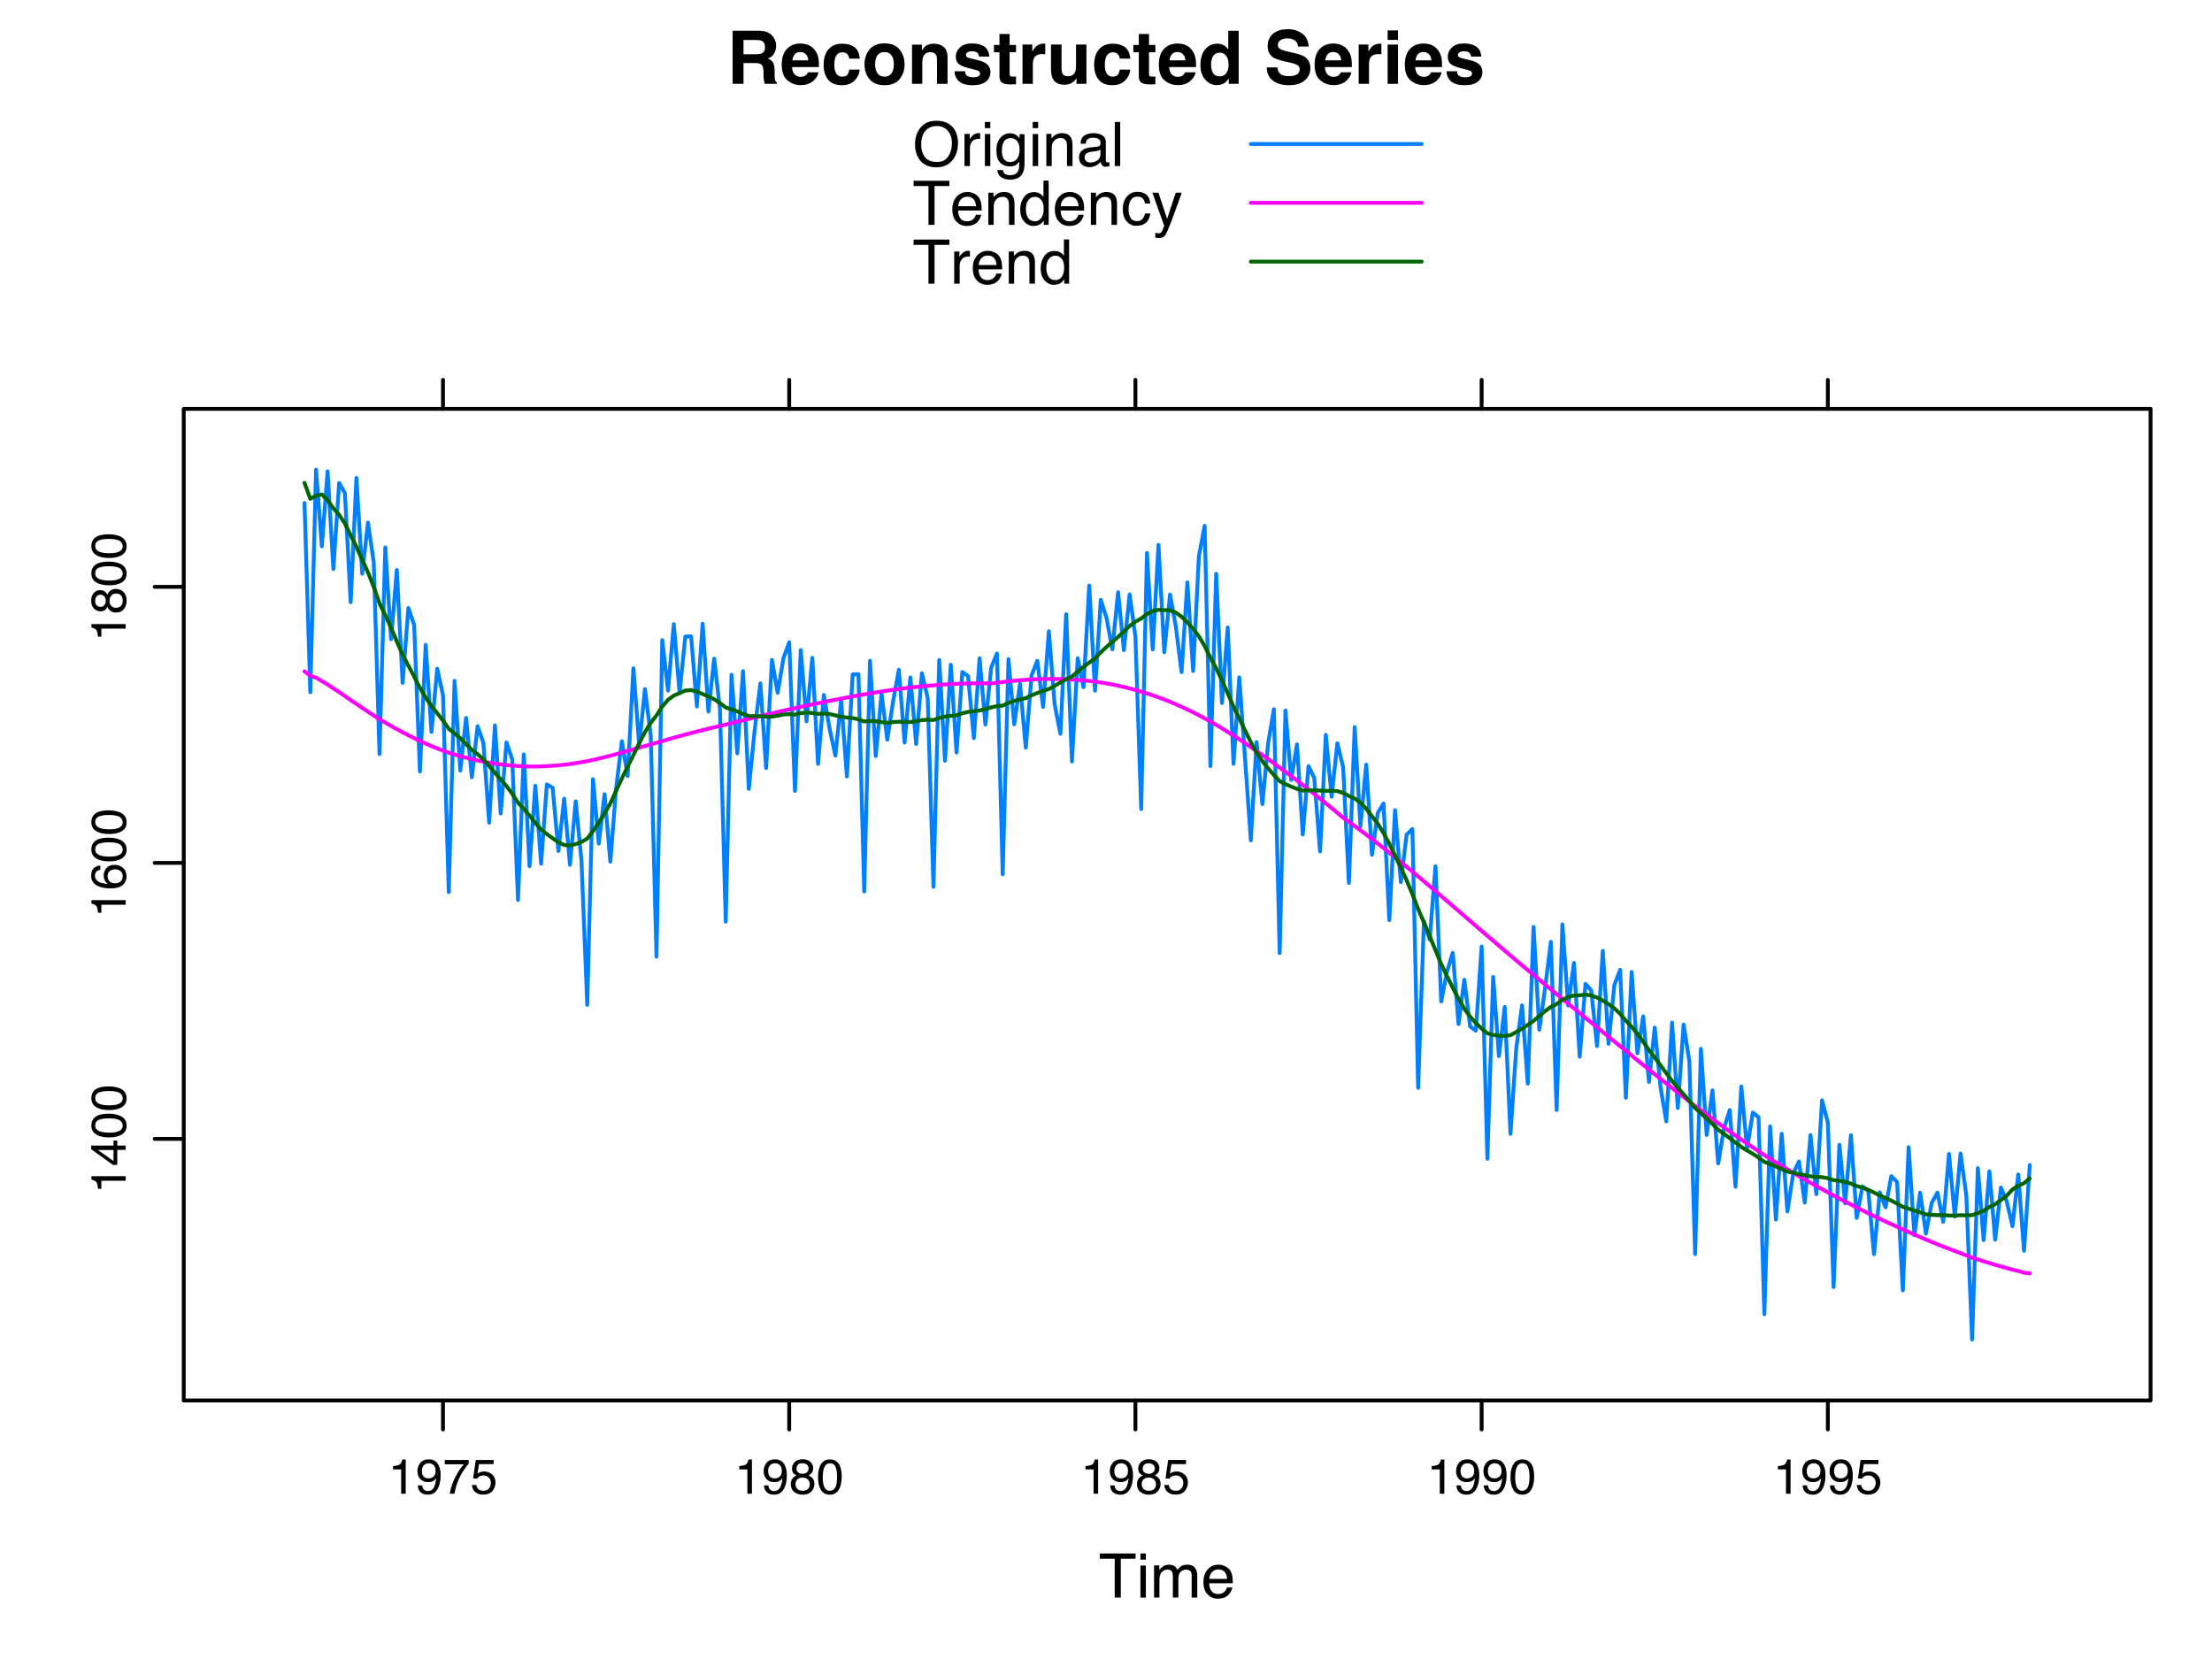 <?xml version="1.0" encoding="UTF-8"?>
<svg xmlns="http://www.w3.org/2000/svg" xmlns:xlink="http://www.w3.org/1999/xlink" width="432pt" height="324pt" viewBox="0 0 432 324" version="1.1">
<defs>
<g>
<symbol overflow="visible" id="glyph0-0">
<path style="stroke:none;" d="M 1.078 0 L 1.078 -10.375 L 9.438 -10.375 L 9.438 0 Z M 8.141 -1.297 L 8.141 -9.078 L 2.375 -9.078 L 2.375 -1.297 Z M 8.141 -1.297 "/>
</symbol>
<symbol overflow="visible" id="glyph0-1">
<path style="stroke:none;" d="M 3.266 -8.562 L 3.266 -5.781 L 5.719 -5.781 C 6.207 -5.781 6.57 -5.836 6.812 -5.953 C 7.25 -6.148 7.469 -6.539 7.469 -7.125 C 7.469 -7.75 7.258 -8.172 6.844 -8.391 C 6.602 -8.504 6.25 -8.562 5.781 -8.562 Z M 6.234 -10.375 C 6.961 -10.352 7.52 -10.258 7.906 -10.094 C 8.301 -9.938 8.633 -9.695 8.906 -9.375 C 9.133 -9.113 9.312 -8.82 9.438 -8.5 C 9.57 -8.188 9.641 -7.828 9.641 -7.422 C 9.641 -6.922 9.516 -6.43 9.266 -5.953 C 9.016 -5.484 8.602 -5.148 8.031 -4.953 C 8.508 -4.754 8.848 -4.477 9.047 -4.125 C 9.242 -3.781 9.344 -3.242 9.344 -2.516 L 9.344 -1.812 C 9.344 -1.344 9.363 -1.02 9.406 -0.844 C 9.457 -0.582 9.586 -0.391 9.797 -0.266 L 9.797 0 L 7.422 0 C 7.348 -0.227 7.301 -0.414 7.281 -0.562 C 7.219 -0.844 7.188 -1.141 7.188 -1.453 L 7.172 -2.406 C 7.16 -3.07 7.035 -3.516 6.797 -3.734 C 6.566 -3.953 6.133 -4.062 5.5 -4.062 L 3.266 -4.062 L 3.266 0 L 1.141 0 L 1.141 -10.375 Z M 6.234 -10.375 "/>
</symbol>
<symbol overflow="visible" id="glyph0-2">
<path style="stroke:none;" d="M 3.953 -6.219 C 3.492 -6.219 3.133 -6.07 2.875 -5.781 C 2.625 -5.488 2.469 -5.094 2.406 -4.594 L 5.516 -4.594 C 5.484 -5.125 5.32 -5.523 5.031 -5.797 C 4.738 -6.078 4.379 -6.219 3.953 -6.219 Z M 3.953 -7.875 C 4.598 -7.875 5.176 -7.754 5.688 -7.516 C 6.195 -7.273 6.617 -6.895 6.953 -6.375 C 7.254 -5.926 7.445 -5.398 7.531 -4.797 C 7.582 -4.441 7.602 -3.938 7.594 -3.281 L 2.344 -3.281 C 2.375 -2.508 2.617 -1.969 3.078 -1.656 C 3.348 -1.469 3.68 -1.375 4.078 -1.375 C 4.484 -1.375 4.816 -1.488 5.078 -1.719 C 5.223 -1.844 5.348 -2.02 5.453 -2.25 L 7.5 -2.25 C 7.445 -1.789 7.207 -1.328 6.781 -0.859 C 6.125 -0.117 5.207 0.25 4.031 0.25 C 3.051 0.25 2.188 -0.062 1.438 -0.688 C 0.695 -1.312 0.328 -2.332 0.328 -3.75 C 0.328 -5.082 0.66 -6.102 1.328 -6.812 C 2.004 -7.52 2.879 -7.875 3.953 -7.875 Z M 4.094 -7.875 Z M 4.094 -7.875 "/>
</symbol>
<symbol overflow="visible" id="glyph0-3">
<path style="stroke:none;" d="M 5.516 -4.922 C 5.473 -5.203 5.375 -5.457 5.219 -5.688 C 5 -6 4.648 -6.156 4.172 -6.156 C 3.504 -6.156 3.047 -5.82 2.797 -5.156 C 2.66 -4.789 2.594 -4.316 2.594 -3.734 C 2.594 -3.172 2.66 -2.719 2.797 -2.375 C 3.035 -1.727 3.484 -1.406 4.141 -1.406 C 4.609 -1.406 4.941 -1.531 5.141 -1.781 C 5.336 -2.039 5.457 -2.375 5.5 -2.781 L 7.547 -2.781 C 7.504 -2.164 7.285 -1.586 6.891 -1.047 C 6.254 -0.172 5.32 0.266 4.094 0.266 C 2.863 0.266 1.957 -0.098 1.375 -0.828 C 0.789 -1.555 0.5 -2.504 0.5 -3.672 C 0.5 -4.992 0.816 -6.02 1.453 -6.75 C 2.098 -7.477 2.988 -7.844 4.125 -7.844 C 5.082 -7.844 5.867 -7.629 6.484 -7.203 C 7.098 -6.773 7.457 -6.016 7.562 -4.922 Z M 4.156 -7.875 Z M 4.156 -7.875 "/>
</symbol>
<symbol overflow="visible" id="glyph0-4">
<path style="stroke:none;" d="M 4.375 -1.406 C 4.957 -1.406 5.406 -1.613 5.719 -2.031 C 6.039 -2.457 6.203 -3.051 6.203 -3.812 C 6.203 -4.582 6.039 -5.176 5.719 -5.594 C 5.406 -6.008 4.957 -6.219 4.375 -6.219 C 3.789 -6.219 3.336 -6.008 3.016 -5.594 C 2.703 -5.176 2.547 -4.582 2.547 -3.812 C 2.547 -3.051 2.703 -2.457 3.016 -2.031 C 3.336 -1.613 3.789 -1.406 4.375 -1.406 Z M 8.297 -3.812 C 8.297 -2.688 7.973 -1.723 7.328 -0.922 C 6.68 -0.129 5.695 0.266 4.375 0.266 C 3.062 0.266 2.082 -0.129 1.438 -0.922 C 0.789 -1.723 0.469 -2.688 0.469 -3.812 C 0.469 -4.926 0.789 -5.883 1.438 -6.688 C 2.082 -7.5 3.062 -7.906 4.375 -7.906 C 5.695 -7.906 6.68 -7.5 7.328 -6.688 C 7.973 -5.883 8.297 -4.926 8.297 -3.812 Z M 4.375 -7.875 Z M 4.375 -7.875 "/>
</symbol>
<symbol overflow="visible" id="glyph0-5">
<path style="stroke:none;" d="M 5.188 -7.844 C 5.977 -7.844 6.625 -7.633 7.125 -7.219 C 7.633 -6.812 7.891 -6.125 7.891 -5.156 L 7.891 0 L 5.828 0 L 5.828 -4.656 C 5.828 -5.062 5.773 -5.375 5.672 -5.594 C 5.473 -5.988 5.098 -6.188 4.547 -6.188 C 3.867 -6.188 3.398 -5.895 3.141 -5.312 C 3.016 -5.008 2.953 -4.625 2.953 -4.156 L 2.953 0 L 0.953 0 L 0.953 -7.656 L 2.891 -7.656 L 2.891 -6.531 C 3.141 -6.926 3.379 -7.211 3.609 -7.391 C 4.023 -7.691 4.551 -7.844 5.188 -7.844 Z M 4.453 -7.875 Z M 4.453 -7.875 "/>
</symbol>
<symbol overflow="visible" id="glyph0-6">
<path style="stroke:none;" d="M 2.5 -2.453 C 2.539 -2.086 2.629 -1.832 2.766 -1.688 C 3.016 -1.414 3.477 -1.281 4.156 -1.281 C 4.539 -1.281 4.848 -1.336 5.078 -1.453 C 5.316 -1.578 5.438 -1.754 5.438 -1.984 C 5.438 -2.211 5.344 -2.383 5.156 -2.5 C 4.969 -2.625 4.27 -2.828 3.062 -3.109 C 2.195 -3.328 1.586 -3.598 1.234 -3.922 C 0.879 -4.234 0.703 -4.691 0.703 -5.297 C 0.703 -6.004 0.977 -6.613 1.531 -7.125 C 2.082 -7.633 2.863 -7.891 3.875 -7.891 C 4.832 -7.891 5.613 -7.695 6.219 -7.312 C 6.82 -6.926 7.164 -6.266 7.25 -5.328 L 5.25 -5.328 C 5.219 -5.586 5.145 -5.789 5.031 -5.938 C 4.812 -6.219 4.438 -6.359 3.906 -6.359 C 3.469 -6.359 3.156 -6.285 2.969 -6.141 C 2.781 -6.004 2.688 -5.848 2.688 -5.672 C 2.688 -5.441 2.785 -5.273 2.984 -5.172 C 3.18 -5.066 3.879 -4.879 5.078 -4.609 C 5.879 -4.422 6.477 -4.141 6.875 -3.766 C 7.27 -3.379 7.469 -2.898 7.469 -2.328 C 7.469 -1.566 7.18 -0.941 6.609 -0.453 C 6.047 0.023 5.176 0.266 4 0.266 C 2.789 0.266 1.898 0.008 1.328 -0.5 C 0.754 -1.008 0.469 -1.66 0.469 -2.453 Z M 4.031 -7.875 Z M 4.031 -7.875 "/>
</symbol>
<symbol overflow="visible" id="glyph0-7">
<path style="stroke:none;" d="M 0.141 -6.172 L 0.141 -7.594 L 1.219 -7.594 L 1.219 -9.734 L 3.203 -9.734 L 3.203 -7.594 L 4.453 -7.594 L 4.453 -6.172 L 3.203 -6.172 L 3.203 -2.125 C 3.203 -1.801 3.238 -1.598 3.312 -1.516 C 3.395 -1.441 3.641 -1.406 4.047 -1.406 C 4.109 -1.406 4.172 -1.406 4.234 -1.406 C 4.305 -1.414 4.379 -1.422 4.453 -1.422 L 4.453 0.078 L 3.5 0.109 C 2.551 0.141 1.898 -0.023 1.547 -0.391 C 1.328 -0.617 1.219 -0.973 1.219 -1.453 L 1.219 -6.172 Z M 0.141 -6.172 "/>
</symbol>
<symbol overflow="visible" id="glyph0-8">
<path style="stroke:none;" d="M 5.094 -7.844 C 5.133 -7.844 5.164 -7.844 5.188 -7.844 C 5.219 -7.844 5.273 -7.844 5.359 -7.844 L 5.359 -5.781 C 5.234 -5.789 5.117 -5.797 5.016 -5.797 C 4.922 -5.805 4.848 -5.812 4.797 -5.812 C 3.984 -5.812 3.441 -5.551 3.172 -5.031 C 3.016 -4.738 2.938 -4.285 2.938 -3.672 L 2.938 0 L 0.922 0 L 0.922 -7.672 L 2.828 -7.672 L 2.828 -6.328 C 3.141 -6.836 3.41 -7.188 3.641 -7.375 C 4.016 -7.688 4.5 -7.844 5.094 -7.844 Z M 5.094 -7.844 "/>
</symbol>
<symbol overflow="visible" id="glyph0-9">
<path style="stroke:none;" d="M 2.938 -7.672 L 2.938 -3.047 C 2.938 -2.609 2.988 -2.281 3.094 -2.062 C 3.27 -1.676 3.629 -1.484 4.172 -1.484 C 4.848 -1.484 5.316 -1.758 5.578 -2.312 C 5.703 -2.602 5.766 -3 5.766 -3.5 L 5.766 -7.672 L 7.797 -7.672 L 7.797 0 L 5.859 0 L 5.859 -1.078 C 5.836 -1.055 5.785 -0.988 5.703 -0.875 C 5.629 -0.758 5.539 -0.656 5.438 -0.562 C 5.125 -0.281 4.82 -0.086 4.531 0.016 C 4.238 0.117 3.895 0.172 3.5 0.172 C 2.363 0.172 1.598 -0.238 1.203 -1.062 C 0.984 -1.508 0.875 -2.172 0.875 -3.047 L 0.875 -7.672 Z M 4.344 -7.875 Z M 4.344 -7.875 "/>
</symbol>
<symbol overflow="visible" id="glyph0-10">
<path style="stroke:none;" d="M 3.766 -7.844 C 4.223 -7.844 4.633 -7.738 5 -7.531 C 5.363 -7.332 5.656 -7.055 5.875 -6.703 L 5.875 -10.359 L 7.906 -10.359 L 7.906 0 L 5.969 0 L 5.969 -1.062 C 5.676 -0.602 5.348 -0.27 4.984 -0.062 C 4.617 0.133 4.164 0.234 3.625 0.234 C 2.727 0.234 1.973 -0.125 1.359 -0.844 C 0.742 -1.57 0.438 -2.504 0.438 -3.641 C 0.438 -4.941 0.738 -5.969 1.344 -6.719 C 1.945 -7.469 2.754 -7.844 3.766 -7.844 Z M 4.203 -1.453 C 4.766 -1.453 5.191 -1.66 5.484 -2.078 C 5.785 -2.504 5.938 -3.051 5.938 -3.719 C 5.938 -4.656 5.695 -5.328 5.219 -5.734 C 4.938 -5.973 4.602 -6.094 4.219 -6.094 C 3.625 -6.094 3.191 -5.867 2.922 -5.422 C 2.648 -4.984 2.516 -4.438 2.516 -3.781 C 2.516 -3.07 2.648 -2.504 2.922 -2.078 C 3.203 -1.66 3.629 -1.453 4.203 -1.453 Z M 4.203 -1.453 "/>
</symbol>
<symbol overflow="visible" id="glyph0-11">
<path style="stroke:none;" d=""/>
</symbol>
<symbol overflow="visible" id="glyph0-12">
<path style="stroke:none;" d="M 2.672 -3.203 C 2.734 -2.723 2.859 -2.367 3.047 -2.141 C 3.398 -1.711 4.004 -1.5 4.859 -1.5 C 5.367 -1.5 5.785 -1.555 6.109 -1.672 C 6.711 -1.879 7.016 -2.281 7.016 -2.875 C 7.016 -3.219 6.863 -3.484 6.562 -3.672 C 6.258 -3.848 5.789 -4.008 5.156 -4.156 L 4.047 -4.391 C 2.973 -4.641 2.227 -4.906 1.812 -5.188 C 1.113 -5.664 0.766 -6.414 0.766 -7.438 C 0.766 -8.363 1.102 -9.133 1.781 -9.75 C 2.457 -10.363 3.445 -10.672 4.75 -10.672 C 5.844 -10.672 6.773 -10.379 7.547 -9.797 C 8.316 -9.223 8.723 -8.383 8.766 -7.281 L 6.688 -7.281 C 6.645 -7.906 6.367 -8.348 5.859 -8.609 C 5.523 -8.785 5.109 -8.875 4.609 -8.875 C 4.047 -8.875 3.598 -8.758 3.266 -8.531 C 2.93 -8.301 2.766 -7.988 2.766 -7.594 C 2.766 -7.219 2.93 -6.941 3.266 -6.766 C 3.473 -6.641 3.922 -6.492 4.609 -6.328 L 6.406 -5.906 C 7.188 -5.719 7.773 -5.469 8.172 -5.156 C 8.797 -4.664 9.109 -3.957 9.109 -3.031 C 9.109 -2.082 8.742 -1.297 8.016 -0.672 C 7.285 -0.047 6.258 0.266 4.938 0.266 C 3.594 0.266 2.531 -0.039 1.75 -0.656 C 0.977 -1.27 0.594 -2.117 0.594 -3.203 Z M 4.766 -10.688 Z M 4.766 -10.688 "/>
</symbol>
<symbol overflow="visible" id="glyph0-13">
<path style="stroke:none;" d="M 3 -8.578 L 0.969 -8.578 L 0.969 -10.438 L 3 -10.438 Z M 0.969 -7.672 L 3 -7.672 L 3 0 L 0.969 0 Z M 0.969 -7.672 "/>
</symbol>
<symbol overflow="visible" id="glyph1-0">
<path style="stroke:none;" d="M 0.391 0 L 0.391 -8.609 L 7.219 -8.609 L 7.219 0 Z M 6.141 -1.078 L 6.141 -7.531 L 1.469 -7.531 L 1.469 -1.078 Z M 6.141 -1.078 "/>
</symbol>
<symbol overflow="visible" id="glyph1-1">
<path style="stroke:none;" d="M 7.172 -8.609 L 7.172 -7.578 L 4.281 -7.578 L 4.281 0 L 3.094 0 L 3.094 -7.578 L 0.188 -7.578 L 0.188 -8.609 Z M 7.172 -8.609 "/>
</symbol>
<symbol overflow="visible" id="glyph1-2">
<path style="stroke:none;" d="M 0.781 -6.25 L 1.844 -6.25 L 1.844 0 L 0.781 0 Z M 0.781 -8.609 L 1.844 -8.609 L 1.844 -7.406 L 0.781 -7.406 Z M 0.781 -8.609 "/>
</symbol>
<symbol overflow="visible" id="glyph1-3">
<path style="stroke:none;" d="M 0.781 -6.281 L 1.812 -6.281 L 1.812 -5.391 C 2.062 -5.691 2.289 -5.914 2.5 -6.062 C 2.844 -6.301 3.238 -6.422 3.688 -6.422 C 4.188 -6.422 4.586 -6.297 4.891 -6.047 C 5.055 -5.91 5.211 -5.703 5.359 -5.422 C 5.586 -5.766 5.859 -6.016 6.172 -6.172 C 6.492 -6.336 6.852 -6.422 7.25 -6.422 C 8.094 -6.422 8.664 -6.113 8.969 -5.5 C 9.133 -5.176 9.219 -4.734 9.219 -4.172 L 9.219 0 L 8.125 0 L 8.125 -4.359 C 8.125 -4.773 8.02 -5.062 7.812 -5.219 C 7.602 -5.375 7.348 -5.453 7.047 -5.453 C 6.629 -5.453 6.27 -5.312 5.969 -5.031 C 5.676 -4.758 5.531 -4.301 5.531 -3.656 L 5.531 0 L 4.453 0 L 4.453 -4.094 C 4.453 -4.52 4.398 -4.832 4.297 -5.031 C 4.141 -5.32 3.844 -5.469 3.406 -5.469 C 3.008 -5.469 2.645 -5.312 2.312 -5 C 1.988 -4.695 1.828 -4.141 1.828 -3.328 L 1.828 0 L 0.781 0 Z M 0.781 -6.281 "/>
</symbol>
<symbol overflow="visible" id="glyph1-4">
<path style="stroke:none;" d="M 3.391 -6.422 C 3.836 -6.422 4.27 -6.316 4.688 -6.109 C 5.102 -5.898 5.422 -5.629 5.641 -5.297 C 5.848 -4.973 5.988 -4.602 6.062 -4.188 C 6.125 -3.895 6.156 -3.43 6.156 -2.797 L 1.547 -2.797 C 1.566 -2.16 1.719 -1.648 2 -1.266 C 2.281 -0.879 2.719 -0.688 3.312 -0.688 C 3.863 -0.688 4.301 -0.867 4.625 -1.234 C 4.812 -1.441 4.945 -1.688 5.031 -1.969 L 6.062 -1.969 C 6.039 -1.738 5.953 -1.484 5.797 -1.203 C 5.641 -0.922 5.469 -0.688 5.281 -0.5 C 4.957 -0.188 4.555 0.02 4.078 0.125 C 3.828 0.188 3.539 0.219 3.219 0.219 C 2.438 0.219 1.773 -0.062 1.234 -0.625 C 0.691 -1.195 0.422 -1.992 0.422 -3.016 C 0.422 -4.023 0.691 -4.844 1.234 -5.469 C 1.785 -6.102 2.504 -6.422 3.391 -6.422 Z M 5.062 -3.641 C 5.02 -4.098 4.922 -4.461 4.766 -4.734 C 4.484 -5.242 4.004 -5.5 3.328 -5.5 C 2.836 -5.5 2.426 -5.32 2.094 -4.969 C 1.77 -4.625 1.598 -4.18 1.578 -3.641 Z M 3.281 -6.422 Z M 3.281 -6.422 "/>
</symbol>
<symbol overflow="visible" id="glyph1-5">
<path style="stroke:none;" d="M 4.625 -8.844 C 6.145 -8.844 7.27 -8.352 8 -7.375 C 8.57 -6.613 8.859 -5.641 8.859 -4.453 C 8.859 -3.172 8.531 -2.102 7.875 -1.25 C 7.113 -0.25 6.023 0.25 4.609 0.25 C 3.285 0.25 2.242 -0.188 1.484 -1.062 C 0.805 -1.906 0.469 -2.973 0.469 -4.266 C 0.469 -5.422 0.758 -6.414 1.344 -7.25 C 2.082 -8.312 3.176 -8.844 4.625 -8.844 Z M 4.75 -0.797 C 5.77 -0.797 6.508 -1.16 6.969 -1.891 C 7.438 -2.629 7.672 -3.477 7.672 -4.438 C 7.672 -5.445 7.406 -6.258 6.875 -6.875 C 6.344 -7.5 5.617 -7.812 4.703 -7.812 C 3.805 -7.812 3.078 -7.504 2.516 -6.891 C 1.953 -6.273 1.672 -5.375 1.672 -4.188 C 1.672 -3.227 1.91 -2.422 2.391 -1.766 C 2.879 -1.117 3.664 -0.797 4.75 -0.797 Z M 4.672 -8.844 Z M 4.672 -8.844 "/>
</symbol>
<symbol overflow="visible" id="glyph1-6">
<path style="stroke:none;" d="M 0.797 -6.281 L 1.812 -6.281 L 1.812 -5.188 C 1.883 -5.406 2.082 -5.664 2.406 -5.969 C 2.727 -6.27 3.098 -6.422 3.516 -6.422 C 3.535 -6.422 3.566 -6.414 3.609 -6.406 C 3.66 -6.406 3.742 -6.398 3.859 -6.391 L 3.859 -5.281 C 3.797 -5.289 3.738 -5.297 3.688 -5.297 C 3.633 -5.297 3.578 -5.297 3.516 -5.297 C 2.984 -5.297 2.57 -5.125 2.281 -4.781 C 2 -4.445 1.859 -4.055 1.859 -3.609 L 1.859 0 L 0.797 0 Z M 0.797 -6.281 "/>
</symbol>
<symbol overflow="visible" id="glyph1-7">
<path style="stroke:none;" d="M 2.984 -6.391 C 3.484 -6.391 3.914 -6.27 4.281 -6.031 C 4.477 -5.883 4.68 -5.68 4.891 -5.422 L 4.891 -6.219 L 5.859 -6.219 L 5.859 -0.516 C 5.859 0.285 5.742 0.914 5.516 1.375 C 5.078 2.227 4.25 2.656 3.031 2.656 C 2.352 2.656 1.785 2.504 1.328 2.203 C 0.867 1.898 0.609 1.426 0.547 0.781 L 1.625 0.781 C 1.676 1.062 1.773 1.281 1.922 1.438 C 2.16 1.664 2.535 1.781 3.047 1.781 C 3.859 1.781 4.391 1.492 4.641 0.922 C 4.785 0.586 4.852 -0.008 4.844 -0.875 C 4.633 -0.551 4.379 -0.312 4.078 -0.156 C 3.785 0 3.395 0.078 2.906 0.078 C 2.227 0.078 1.633 -0.16 1.125 -0.641 C 0.613 -1.129 0.359 -1.93 0.359 -3.047 C 0.359 -4.098 0.613 -4.914 1.125 -5.5 C 1.645 -6.094 2.266 -6.391 2.984 -6.391 Z M 4.891 -3.172 C 4.891 -3.941 4.727 -4.516 4.406 -4.891 C 4.082 -5.266 3.676 -5.453 3.188 -5.453 C 2.438 -5.453 1.926 -5.102 1.656 -4.406 C 1.508 -4.039 1.438 -3.555 1.438 -2.953 C 1.438 -2.242 1.578 -1.703 1.859 -1.328 C 2.148 -0.961 2.539 -0.781 3.031 -0.781 C 3.789 -0.781 4.32 -1.125 4.625 -1.812 C 4.801 -2.195 4.891 -2.648 4.891 -3.172 Z M 3.109 -6.422 Z M 3.109 -6.422 "/>
</symbol>
<symbol overflow="visible" id="glyph1-8">
<path style="stroke:none;" d="M 0.781 -6.281 L 1.781 -6.281 L 1.781 -5.391 C 2.07 -5.754 2.383 -6.016 2.719 -6.172 C 3.051 -6.336 3.422 -6.422 3.828 -6.422 C 4.711 -6.422 5.312 -6.109 5.625 -5.484 C 5.801 -5.141 5.891 -4.656 5.891 -4.031 L 5.891 0 L 4.812 0 L 4.812 -3.953 C 4.812 -4.336 4.754 -4.645 4.641 -4.875 C 4.453 -5.27 4.113 -5.469 3.625 -5.469 C 3.375 -5.469 3.172 -5.441 3.016 -5.391 C 2.723 -5.305 2.469 -5.133 2.25 -4.875 C 2.07 -4.664 1.957 -4.453 1.906 -4.234 C 1.852 -4.016 1.828 -3.695 1.828 -3.281 L 1.828 0 L 0.781 0 Z M 3.25 -6.422 Z M 3.25 -6.422 "/>
</symbol>
<symbol overflow="visible" id="glyph1-9">
<path style="stroke:none;" d="M 1.578 -1.672 C 1.578 -1.367 1.688 -1.129 1.906 -0.953 C 2.133 -0.773 2.398 -0.688 2.703 -0.688 C 3.078 -0.688 3.438 -0.77 3.781 -0.938 C 4.375 -1.227 4.672 -1.695 4.672 -2.344 L 4.672 -3.188 C 4.535 -3.113 4.363 -3.047 4.156 -2.984 C 3.957 -2.93 3.758 -2.895 3.562 -2.875 L 2.938 -2.797 C 2.551 -2.742 2.258 -2.66 2.062 -2.547 C 1.738 -2.367 1.578 -2.078 1.578 -1.672 Z M 4.141 -3.797 C 4.379 -3.828 4.539 -3.93 4.625 -4.109 C 4.664 -4.203 4.688 -4.336 4.688 -4.516 C 4.688 -4.867 4.555 -5.125 4.297 -5.281 C 4.047 -5.445 3.688 -5.531 3.219 -5.531 C 2.664 -5.531 2.273 -5.383 2.047 -5.094 C 1.91 -4.926 1.82 -4.68 1.781 -4.359 L 0.797 -4.359 C 0.816 -5.129 1.066 -5.664 1.547 -5.969 C 2.035 -6.27 2.598 -6.422 3.234 -6.422 C 3.973 -6.422 4.57 -6.281 5.031 -6 C 5.488 -5.719 5.719 -5.281 5.719 -4.688 L 5.719 -1.078 C 5.719 -0.973 5.738 -0.883 5.781 -0.812 C 5.832 -0.75 5.93 -0.719 6.078 -0.719 C 6.117 -0.719 6.164 -0.719 6.219 -0.719 C 6.281 -0.727 6.348 -0.738 6.422 -0.75 L 6.422 0.031 C 6.254 0.07 6.125 0.098 6.031 0.109 C 5.945 0.129 5.832 0.141 5.688 0.141 C 5.32 0.141 5.062 0.008 4.906 -0.25 C 4.812 -0.383 4.75 -0.578 4.719 -0.828 C 4.5 -0.547 4.188 -0.301 3.781 -0.094 C 3.383 0.113 2.945 0.219 2.469 0.219 C 1.883 0.219 1.406 0.039 1.031 -0.312 C 0.664 -0.664 0.484 -1.109 0.484 -1.641 C 0.484 -2.223 0.664 -2.676 1.031 -3 C 1.395 -3.32 1.867 -3.52 2.453 -3.594 Z M 3.266 -6.422 Z M 3.266 -6.422 "/>
</symbol>
<symbol overflow="visible" id="glyph1-10">
<path style="stroke:none;" d="M 0.797 -8.609 L 1.859 -8.609 L 1.859 0 L 0.797 0 Z M 0.797 -8.609 "/>
</symbol>
<symbol overflow="visible" id="glyph1-11">
<path style="stroke:none;" d="M 1.438 -3.062 C 1.438 -2.395 1.578 -1.832 1.859 -1.375 C 2.148 -0.926 2.609 -0.703 3.234 -0.703 C 3.723 -0.703 4.125 -0.91 4.438 -1.328 C 4.758 -1.742 4.922 -2.348 4.922 -3.141 C 4.922 -3.93 4.754 -4.516 4.422 -4.891 C 4.098 -5.273 3.703 -5.469 3.234 -5.469 C 2.703 -5.469 2.27 -5.266 1.938 -4.859 C 1.602 -4.453 1.438 -3.852 1.438 -3.062 Z M 3.031 -6.391 C 3.508 -6.391 3.91 -6.285 4.234 -6.078 C 4.422 -5.961 4.633 -5.758 4.875 -5.469 L 4.875 -8.641 L 5.891 -8.641 L 5.891 0 L 4.938 0 L 4.938 -0.875 C 4.695 -0.488 4.406 -0.207 4.062 -0.031 C 3.727 0.133 3.344 0.219 2.906 0.219 C 2.207 0.219 1.602 -0.07 1.094 -0.656 C 0.582 -1.25 0.328 -2.031 0.328 -3 C 0.328 -3.914 0.562 -4.707 1.031 -5.375 C 1.5 -6.051 2.164 -6.391 3.031 -6.391 Z M 3.031 -6.391 "/>
</symbol>
<symbol overflow="visible" id="glyph1-12">
<path style="stroke:none;" d="M 3.188 -6.453 C 3.895 -6.453 4.469 -6.281 4.906 -5.938 C 5.352 -5.594 5.625 -5.004 5.719 -4.172 L 4.688 -4.172 C 4.625 -4.555 4.484 -4.875 4.266 -5.125 C 4.047 -5.383 3.688 -5.516 3.188 -5.516 C 2.52 -5.516 2.039 -5.188 1.75 -4.531 C 1.562 -4.102 1.469 -3.578 1.469 -2.953 C 1.469 -2.328 1.598 -1.797 1.859 -1.359 C 2.129 -0.93 2.551 -0.719 3.125 -0.719 C 3.562 -0.719 3.906 -0.852 4.156 -1.125 C 4.414 -1.395 4.594 -1.758 4.688 -2.219 L 5.719 -2.219 C 5.602 -1.383 5.312 -0.773 4.844 -0.391 C 4.375 -0.004 3.773 0.188 3.047 0.188 C 2.223 0.188 1.566 -0.113 1.078 -0.719 C 0.586 -1.32 0.344 -2.07 0.344 -2.969 C 0.344 -4.07 0.609 -4.926 1.141 -5.531 C 1.68 -6.145 2.363 -6.453 3.188 -6.453 Z M 3.031 -6.422 Z M 3.031 -6.422 "/>
</symbol>
<symbol overflow="visible" id="glyph1-13">
<path style="stroke:none;" d="M 4.688 -6.281 L 5.859 -6.281 C 5.711 -5.875 5.383 -4.953 4.875 -3.516 C 4.488 -2.441 4.164 -1.566 3.906 -0.891 C 3.301 0.711 2.875 1.691 2.625 2.047 C 2.375 2.398 1.941 2.578 1.328 2.578 C 1.18 2.578 1.066 2.566 0.984 2.547 C 0.91 2.535 0.812 2.516 0.688 2.484 L 0.688 1.531 C 0.875 1.582 1.008 1.613 1.094 1.625 C 1.176 1.633 1.25 1.641 1.312 1.641 C 1.5 1.641 1.641 1.609 1.734 1.547 C 1.828 1.484 1.906 1.406 1.969 1.312 C 1.988 1.281 2.055 1.117 2.172 0.828 C 2.297 0.535 2.383 0.32 2.438 0.188 L 0.125 -6.281 L 1.312 -6.281 L 3 -1.172 Z M 3 -6.422 Z M 3 -6.422 "/>
</symbol>
<symbol overflow="visible" id="glyph2-0">
<path style="stroke:none;" d="M 0 -0.312 L -6.875 -0.312 L -6.875 -5.766 L 0 -5.766 Z M -0.859 -4.906 L -6.016 -4.906 L -6.016 -1.172 L -0.859 -1.172 Z M -0.859 -4.906 "/>
</symbol>
<symbol overflow="visible" id="glyph2-1">
<path style="stroke:none;" d="M -4.75 -0.922 L -5.391 -0.922 C -5.453 -1.523 -5.551 -1.945 -5.688 -2.188 C -5.832 -2.426 -6.164 -2.609 -6.688 -2.734 L -6.688 -3.391 L 0 -3.391 L 0 -2.5 L -4.75 -2.5 Z M -4.75 -0.922 "/>
</symbol>
<symbol overflow="visible" id="glyph2-2">
<path style="stroke:none;" d="M -2.375 -3.172 L -5.422 -3.172 L -2.375 -1.016 Z M 0 -3.188 L -1.641 -3.188 L -1.641 -0.25 L -2.469 -0.25 L -6.734 -3.312 L -6.734 -4.031 L -2.375 -4.031 L -2.375 -5.016 L -1.641 -5.016 L -1.641 -4.031 L 0 -4.031 Z M 0 -3.188 "/>
</symbol>
<symbol overflow="visible" id="glyph2-3">
<path style="stroke:none;" d="M -6.703 -2.594 C -6.703 -3.457 -6.348 -4.086 -5.641 -4.484 C -5.086 -4.773 -4.328 -4.922 -3.359 -4.922 C -2.453 -4.922 -1.695 -4.785 -1.094 -4.516 C -0.238 -4.129 0.188 -3.488 0.188 -2.594 C 0.188 -1.781 -0.16 -1.18 -0.859 -0.797 C -1.453 -0.461 -2.238 -0.297 -3.219 -0.297 C -3.977 -0.297 -4.633 -0.395 -5.188 -0.594 C -6.195 -0.957 -6.703 -1.625 -6.703 -2.594 Z M -0.578 -2.578 C -0.578 -3.016 -0.77 -3.363 -1.156 -3.625 C -1.551 -3.883 -2.273 -4.016 -3.328 -4.016 C -4.086 -4.016 -4.711 -3.922 -5.203 -3.734 C -5.703 -3.547 -5.953 -3.18 -5.953 -2.641 C -5.953 -2.148 -5.719 -1.789 -5.25 -1.562 C -4.781 -1.332 -4.094 -1.219 -3.188 -1.219 C -2.5 -1.219 -1.945 -1.289 -1.531 -1.438 C -0.895 -1.656 -0.578 -2.035 -0.578 -2.578 Z M -0.578 -2.578 "/>
</symbol>
<symbol overflow="visible" id="glyph2-4">
<path style="stroke:none;" d="M -6.734 -2.812 C -6.734 -3.562 -6.535 -4.082 -6.141 -4.375 C -5.754 -4.664 -5.359 -4.812 -4.953 -4.812 L -4.953 -3.984 C -5.211 -3.93 -5.422 -3.852 -5.578 -3.75 C -5.859 -3.539 -6 -3.227 -6 -2.812 C -6 -2.344 -5.781 -1.969 -5.344 -1.688 C -4.906 -1.414 -4.281 -1.266 -3.469 -1.234 C -3.75 -1.422 -3.961 -1.664 -4.109 -1.969 C -4.234 -2.227 -4.297 -2.523 -4.297 -2.859 C -4.297 -3.422 -4.113 -3.91 -3.75 -4.328 C -3.395 -4.742 -2.863 -4.953 -2.156 -4.953 C -1.539 -4.953 -1 -4.754 -0.531 -4.359 C -0.062 -3.961 0.172 -3.398 0.172 -2.672 C 0.172 -2.047 -0.062 -1.504 -0.531 -1.047 C -1.008 -0.586 -1.816 -0.359 -2.953 -0.359 C -3.785 -0.359 -4.488 -0.461 -5.062 -0.672 C -6.176 -1.055 -6.734 -1.77 -6.734 -2.812 Z M -0.578 -2.75 C -0.578 -3.188 -0.723 -3.516 -1.016 -3.734 C -1.316 -3.961 -1.672 -4.078 -2.078 -4.078 C -2.422 -4.078 -2.75 -3.977 -3.062 -3.781 C -3.375 -3.582 -3.531 -3.223 -3.531 -2.703 C -3.531 -2.336 -3.41 -2.02 -3.172 -1.75 C -2.93 -1.477 -2.566 -1.344 -2.078 -1.344 C -1.648 -1.344 -1.289 -1.461 -1 -1.703 C -0.719 -1.953 -0.578 -2.301 -0.578 -2.75 Z M -0.578 -2.75 "/>
</symbol>
<symbol overflow="visible" id="glyph2-5">
<path style="stroke:none;" d="M -3.891 -2.609 C -3.891 -2.984 -3.992 -3.273 -4.203 -3.484 C -4.41 -3.691 -4.66 -3.797 -4.953 -3.797 C -5.203 -3.797 -5.43 -3.691 -5.641 -3.484 C -5.848 -3.285 -5.953 -2.984 -5.953 -2.578 C -5.953 -2.172 -5.848 -1.875 -5.641 -1.688 C -5.43 -1.508 -5.188 -1.422 -4.906 -1.422 C -4.594 -1.422 -4.344 -1.535 -4.156 -1.766 C -3.977 -2.004 -3.891 -2.285 -3.891 -2.609 Z M -0.578 -2.656 C -0.578 -3.051 -0.68 -3.375 -0.891 -3.625 C -1.098 -3.883 -1.414 -4.016 -1.844 -4.016 C -2.27 -4.016 -2.594 -3.879 -2.812 -3.609 C -3.039 -3.348 -3.156 -3.008 -3.156 -2.594 C -3.156 -2.195 -3.039 -1.867 -2.812 -1.609 C -2.582 -1.359 -2.266 -1.234 -1.859 -1.234 C -1.516 -1.234 -1.211 -1.348 -0.953 -1.578 C -0.703 -1.816 -0.578 -2.176 -0.578 -2.656 Z M -3.578 -1.469 C -3.672 -1.227 -3.785 -1.039 -3.922 -0.906 C -4.172 -0.664 -4.5 -0.547 -4.906 -0.547 C -5.406 -0.547 -5.832 -0.723 -6.188 -1.078 C -6.551 -1.441 -6.734 -1.957 -6.734 -2.625 C -6.734 -3.27 -6.562 -3.773 -6.219 -4.141 C -5.875 -4.504 -5.477 -4.688 -5.031 -4.688 C -4.613 -4.688 -4.273 -4.582 -4.016 -4.375 C -3.867 -4.25 -3.723 -4.062 -3.578 -3.812 C -3.453 -4.094 -3.305 -4.312 -3.141 -4.469 C -2.828 -4.77 -2.422 -4.922 -1.922 -4.922 C -1.336 -4.922 -0.836 -4.723 -0.422 -4.328 C -0.016 -3.93 0.188 -3.367 0.188 -2.641 C 0.188 -1.984 0.008 -1.43 -0.344 -0.984 C -0.695 -0.535 -1.211 -0.312 -1.891 -0.312 C -2.285 -0.312 -2.625 -0.406 -2.906 -0.594 C -3.195 -0.789 -3.422 -1.082 -3.578 -1.469 Z M -3.578 -1.469 "/>
</symbol>
<symbol overflow="visible" id="glyph3-0">
<path style="stroke:none;" d="M 0.312 0 L 0.312 -6.875 L 5.766 -6.875 L 5.766 0 Z M 4.906 -0.859 L 4.906 -6.016 L 1.172 -6.016 L 1.172 -0.859 Z M 4.906 -0.859 "/>
</symbol>
<symbol overflow="visible" id="glyph3-1">
<path style="stroke:none;" d="M 0.922 -4.75 L 0.922 -5.391 C 1.523 -5.453 1.945 -5.551 2.188 -5.688 C 2.426 -5.832 2.609 -6.164 2.734 -6.688 L 3.391 -6.688 L 3.391 0 L 2.5 0 L 2.5 -4.75 Z M 0.922 -4.75 "/>
</symbol>
<symbol overflow="visible" id="glyph3-2">
<path style="stroke:none;" d="M 1.281 -1.625 C 1.301 -1.156 1.477 -0.832 1.812 -0.656 C 1.988 -0.562 2.18 -0.516 2.391 -0.516 C 2.797 -0.516 3.141 -0.68 3.422 -1.016 C 3.703 -1.348 3.906 -2.031 4.031 -3.062 C 3.844 -2.77 3.609 -2.562 3.328 -2.438 C 3.055 -2.32 2.758 -2.266 2.438 -2.266 C 1.789 -2.266 1.281 -2.461 0.906 -2.859 C 0.531 -3.266 0.344 -3.785 0.344 -4.422 C 0.344 -5.023 0.523 -5.555 0.891 -6.016 C 1.266 -6.484 1.816 -6.719 2.547 -6.719 C 3.523 -6.719 4.195 -6.273 4.562 -5.391 C 4.77 -4.91 4.875 -4.305 4.875 -3.578 C 4.875 -2.754 4.75 -2.023 4.5 -1.391 C 4.094 -0.336 3.398 0.188 2.422 0.188 C 1.766 0.188 1.266 0.016 0.922 -0.328 C 0.586 -0.672 0.422 -1.102 0.422 -1.625 Z M 2.547 -3 C 2.879 -3 3.188 -3.109 3.469 -3.328 C 3.75 -3.547 3.891 -3.93 3.891 -4.484 C 3.891 -4.973 3.766 -5.336 3.516 -5.578 C 3.266 -5.828 2.945 -5.953 2.562 -5.953 C 2.145 -5.953 1.816 -5.812 1.578 -5.531 C 1.336 -5.258 1.219 -4.891 1.219 -4.422 C 1.219 -3.984 1.32 -3.633 1.531 -3.375 C 1.75 -3.125 2.086 -3 2.547 -3 Z M 2.547 -3 "/>
</symbol>
<symbol overflow="visible" id="glyph3-3">
<path style="stroke:none;" d="M 5.016 -6.594 L 5.016 -5.859 C 4.797 -5.648 4.508 -5.285 4.156 -4.766 C 3.801 -4.242 3.484 -3.688 3.203 -3.094 C 2.93 -2.508 2.727 -1.977 2.594 -1.5 C 2.5 -1.188 2.379 -0.688 2.234 0 L 1.312 0 C 1.52 -1.281 1.988 -2.555 2.719 -3.828 C 3.145 -4.566 3.594 -5.207 4.062 -5.75 L 0.344 -5.75 L 0.344 -6.594 Z M 5.016 -6.594 "/>
</symbol>
<symbol overflow="visible" id="glyph3-4">
<path style="stroke:none;" d="M 1.188 -1.703 C 1.238 -1.223 1.461 -0.895 1.859 -0.719 C 2.055 -0.625 2.285 -0.578 2.547 -0.578 C 3.047 -0.578 3.414 -0.734 3.656 -1.047 C 3.895 -1.367 4.016 -1.723 4.016 -2.109 C 4.016 -2.578 3.867 -2.938 3.578 -3.188 C 3.297 -3.445 2.957 -3.578 2.562 -3.578 C 2.27 -3.578 2.02 -3.52 1.812 -3.406 C 1.602 -3.289 1.426 -3.133 1.281 -2.938 L 0.547 -2.984 L 1.062 -6.594 L 4.547 -6.594 L 4.547 -5.781 L 1.703 -5.781 L 1.406 -3.922 C 1.562 -4.035 1.711 -4.125 1.859 -4.188 C 2.109 -4.289 2.395 -4.344 2.719 -4.344 C 3.332 -4.344 3.852 -4.141 4.281 -3.734 C 4.707 -3.336 4.922 -2.836 4.922 -2.234 C 4.922 -1.598 4.723 -1.035 4.328 -0.547 C 3.941 -0.066 3.32 0.172 2.469 0.172 C 1.914 0.172 1.43 0.02 1.016 -0.281 C 0.598 -0.594 0.363 -1.066 0.312 -1.703 Z M 1.188 -1.703 "/>
</symbol>
<symbol overflow="visible" id="glyph3-5">
<path style="stroke:none;" d="M 2.609 -3.891 C 2.984 -3.891 3.273 -3.992 3.484 -4.203 C 3.691 -4.41 3.797 -4.66 3.797 -4.953 C 3.797 -5.203 3.691 -5.43 3.484 -5.641 C 3.285 -5.848 2.984 -5.953 2.578 -5.953 C 2.172 -5.953 1.875 -5.848 1.688 -5.641 C 1.508 -5.43 1.422 -5.188 1.422 -4.906 C 1.422 -4.594 1.535 -4.344 1.766 -4.156 C 2.004 -3.977 2.285 -3.891 2.609 -3.891 Z M 2.656 -0.578 C 3.051 -0.578 3.375 -0.68 3.625 -0.891 C 3.883 -1.098 4.016 -1.414 4.016 -1.844 C 4.016 -2.27 3.879 -2.594 3.609 -2.812 C 3.348 -3.039 3.008 -3.156 2.594 -3.156 C 2.195 -3.156 1.867 -3.039 1.609 -2.812 C 1.359 -2.582 1.234 -2.266 1.234 -1.859 C 1.234 -1.516 1.348 -1.211 1.578 -0.953 C 1.816 -0.703 2.176 -0.578 2.656 -0.578 Z M 1.469 -3.578 C 1.227 -3.672 1.039 -3.785 0.906 -3.922 C 0.664 -4.172 0.547 -4.5 0.547 -4.906 C 0.547 -5.406 0.723 -5.832 1.078 -6.188 C 1.441 -6.551 1.957 -6.734 2.625 -6.734 C 3.27 -6.734 3.773 -6.562 4.141 -6.219 C 4.504 -5.875 4.688 -5.477 4.688 -5.031 C 4.688 -4.613 4.582 -4.273 4.375 -4.016 C 4.25 -3.867 4.062 -3.723 3.812 -3.578 C 4.094 -3.453 4.312 -3.305 4.469 -3.141 C 4.77 -2.828 4.922 -2.422 4.922 -1.922 C 4.922 -1.336 4.723 -0.836 4.328 -0.422 C 3.93 -0.016 3.367 0.188 2.641 0.188 C 1.984 0.188 1.43 0.008 0.984 -0.344 C 0.535 -0.695 0.312 -1.211 0.312 -1.891 C 0.312 -2.285 0.406 -2.625 0.594 -2.906 C 0.789 -3.195 1.082 -3.422 1.469 -3.578 Z M 1.469 -3.578 "/>
</symbol>
<symbol overflow="visible" id="glyph3-6">
<path style="stroke:none;" d="M 2.594 -6.703 C 3.457 -6.703 4.086 -6.348 4.484 -5.641 C 4.773 -5.086 4.922 -4.328 4.922 -3.359 C 4.922 -2.453 4.785 -1.695 4.516 -1.094 C 4.129 -0.238 3.488 0.188 2.594 0.188 C 1.781 0.188 1.18 -0.16 0.797 -0.859 C 0.461 -1.453 0.297 -2.238 0.297 -3.219 C 0.297 -3.977 0.395 -4.633 0.594 -5.188 C 0.957 -6.195 1.625 -6.703 2.594 -6.703 Z M 2.578 -0.578 C 3.016 -0.578 3.363 -0.77 3.625 -1.156 C 3.883 -1.551 4.016 -2.273 4.016 -3.328 C 4.016 -4.086 3.922 -4.711 3.734 -5.203 C 3.547 -5.703 3.18 -5.953 2.641 -5.953 C 2.148 -5.953 1.789 -5.719 1.562 -5.25 C 1.332 -4.781 1.219 -4.094 1.219 -3.188 C 1.219 -2.5 1.289 -1.945 1.438 -1.531 C 1.656 -0.895 2.035 -0.578 2.578 -0.578 Z M 2.578 -0.578 "/>
</symbol>
</g>
</defs>
<g id="surface90">
<rect x="0" y="0" width="432" height="324" style="fill:rgb(100%,100%,100%);fill-opacity:1;stroke:none;"/>
<g style="fill:rgb(0%,0%,0%);fill-opacity:1;">
  <use xlink:href="#glyph0-1" x="141.938" y="16.375"/>
  <use xlink:href="#glyph0-2" x="152.341" y="16.375"/>
  <use xlink:href="#glyph0-3" x="160.353" y="16.375"/>
  <use xlink:href="#glyph0-4" x="168.365" y="16.375"/>
  <use xlink:href="#glyph0-5" x="177.165" y="16.375"/>
  <use xlink:href="#glyph0-6" x="185.965" y="16.375"/>
  <use xlink:href="#glyph0-7" x="193.977" y="16.375"/>
  <use xlink:href="#glyph0-8" x="198.775" y="16.375"/>
  <use xlink:href="#glyph0-9" x="204.381" y="16.375"/>
  <use xlink:href="#glyph0-3" x="213.181" y="16.375"/>
  <use xlink:href="#glyph0-7" x="221.193" y="16.375"/>
  <use xlink:href="#glyph0-2" x="225.99" y="16.375"/>
  <use xlink:href="#glyph0-10" x="234.002" y="16.375"/>
  <use xlink:href="#glyph0-11" x="242.802" y="16.375"/>
  <use xlink:href="#glyph0-12" x="246.805" y="16.375"/>
  <use xlink:href="#glyph0-2" x="256.414" y="16.375"/>
  <use xlink:href="#glyph0-8" x="264.426" y="16.375"/>
  <use xlink:href="#glyph0-13" x="270.032" y="16.375"/>
  <use xlink:href="#glyph0-2" x="274.035" y="16.375"/>
  <use xlink:href="#glyph0-6" x="282.047" y="16.375"/>
</g>
<g style="fill:rgb(0%,0%,0%);fill-opacity:1;">
  <use xlink:href="#glyph1-1" x="214.609" y="312"/>
  <use xlink:href="#glyph1-2" x="221.939" y="312"/>
  <use xlink:href="#glyph1-3" x="224.605" y="312"/>
  <use xlink:href="#glyph1-4" x="234.602" y="312"/>
</g>
<path style="fill:none;stroke-width:0.75;stroke-linecap:round;stroke-linejoin:round;stroke:rgb(0%,0%,0%);stroke-opacity:1;stroke-miterlimit:10;" d="M 86.516 79.852 L 86.516 74.184 "/>
<path style="fill:none;stroke-width:0.75;stroke-linecap:round;stroke-linejoin:round;stroke:rgb(0%,0%,0%);stroke-opacity:1;stroke-miterlimit:10;" d="M 154.129 79.852 L 154.129 74.184 "/>
<path style="fill:none;stroke-width:0.75;stroke-linecap:round;stroke-linejoin:round;stroke:rgb(0%,0%,0%);stroke-opacity:1;stroke-miterlimit:10;" d="M 221.742 79.852 L 221.742 74.184 "/>
<path style="fill:none;stroke-width:0.75;stroke-linecap:round;stroke-linejoin:round;stroke:rgb(0%,0%,0%);stroke-opacity:1;stroke-miterlimit:10;" d="M 289.359 79.852 L 289.359 74.184 "/>
<path style="fill:none;stroke-width:0.75;stroke-linecap:round;stroke-linejoin:round;stroke:rgb(0%,0%,0%);stroke-opacity:1;stroke-miterlimit:10;" d="M 356.973 79.852 L 356.973 74.184 "/>
<path style="fill:none;stroke-width:0.75;stroke-linecap:round;stroke-linejoin:round;stroke:rgb(0%,0%,0%);stroke-opacity:1;stroke-miterlimit:10;" d="M 35.883 222.426 L 30.215 222.426 "/>
<path style="fill:none;stroke-width:0.75;stroke-linecap:round;stroke-linejoin:round;stroke:rgb(0%,0%,0%);stroke-opacity:1;stroke-miterlimit:10;" d="M 35.883 168.516 L 30.215 168.516 "/>
<path style="fill:none;stroke-width:0.75;stroke-linecap:round;stroke-linejoin:round;stroke:rgb(0%,0%,0%);stroke-opacity:1;stroke-miterlimit:10;" d="M 35.883 114.602 L 30.215 114.602 "/>
<g style="fill:rgb(0%,0%,0%);fill-opacity:1;">
  <use xlink:href="#glyph2-1" x="24.543" y="233.098"/>
  <use xlink:href="#glyph2-2" x="24.543" y="227.762"/>
  <use xlink:href="#glyph2-3" x="24.543" y="222.426"/>
  <use xlink:href="#glyph2-3" x="24.543" y="217.091"/>
</g>
<g style="fill:rgb(0%,0%,0%);fill-opacity:1;">
  <use xlink:href="#glyph2-1" x="24.543" y="179.188"/>
  <use xlink:href="#glyph2-4" x="24.543" y="173.852"/>
  <use xlink:href="#glyph2-3" x="24.543" y="168.516"/>
  <use xlink:href="#glyph2-3" x="24.543" y="163.181"/>
</g>
<g style="fill:rgb(0%,0%,0%);fill-opacity:1;">
  <use xlink:href="#glyph2-1" x="24.543" y="125.273"/>
  <use xlink:href="#glyph2-5" x="24.543" y="119.938"/>
  <use xlink:href="#glyph2-3" x="24.543" y="114.602"/>
  <use xlink:href="#glyph2-3" x="24.543" y="109.267"/>
</g>
<path style="fill:none;stroke-width:0.75;stroke-linecap:round;stroke-linejoin:round;stroke:rgb(0%,0%,0%);stroke-opacity:1;stroke-miterlimit:10;" d="M 86.516 273.508 L 86.516 279.176 "/>
<path style="fill:none;stroke-width:0.75;stroke-linecap:round;stroke-linejoin:round;stroke:rgb(0%,0%,0%);stroke-opacity:1;stroke-miterlimit:10;" d="M 154.129 273.508 L 154.129 279.176 "/>
<path style="fill:none;stroke-width:0.75;stroke-linecap:round;stroke-linejoin:round;stroke:rgb(0%,0%,0%);stroke-opacity:1;stroke-miterlimit:10;" d="M 221.742 273.508 L 221.742 279.176 "/>
<path style="fill:none;stroke-width:0.75;stroke-linecap:round;stroke-linejoin:round;stroke:rgb(0%,0%,0%);stroke-opacity:1;stroke-miterlimit:10;" d="M 289.359 273.508 L 289.359 279.176 "/>
<path style="fill:none;stroke-width:0.75;stroke-linecap:round;stroke-linejoin:round;stroke:rgb(0%,0%,0%);stroke-opacity:1;stroke-miterlimit:10;" d="M 356.973 273.508 L 356.973 279.176 "/>
<g style="fill:rgb(0%,0%,0%);fill-opacity:1;">
  <use xlink:href="#glyph3-1" x="75.844" y="291.723"/>
  <use xlink:href="#glyph3-2" x="81.179" y="291.723"/>
  <use xlink:href="#glyph3-3" x="86.515" y="291.723"/>
  <use xlink:href="#glyph3-4" x="91.851" y="291.723"/>
</g>
<g style="fill:rgb(0%,0%,0%);fill-opacity:1;">
  <use xlink:href="#glyph3-1" x="143.457" y="291.723"/>
  <use xlink:href="#glyph3-2" x="148.793" y="291.723"/>
  <use xlink:href="#glyph3-5" x="154.128" y="291.723"/>
  <use xlink:href="#glyph3-6" x="159.464" y="291.723"/>
</g>
<g style="fill:rgb(0%,0%,0%);fill-opacity:1;">
  <use xlink:href="#glyph3-1" x="211.07" y="291.723"/>
  <use xlink:href="#glyph3-2" x="216.406" y="291.723"/>
  <use xlink:href="#glyph3-5" x="221.741" y="291.723"/>
  <use xlink:href="#glyph3-4" x="227.077" y="291.723"/>
</g>
<g style="fill:rgb(0%,0%,0%);fill-opacity:1;">
  <use xlink:href="#glyph3-1" x="278.688" y="291.723"/>
  <use xlink:href="#glyph3-2" x="284.023" y="291.723"/>
  <use xlink:href="#glyph3-2" x="289.359" y="291.723"/>
  <use xlink:href="#glyph3-6" x="294.694" y="291.723"/>
</g>
<g style="fill:rgb(0%,0%,0%);fill-opacity:1;">
  <use xlink:href="#glyph3-1" x="346.301" y="291.723"/>
  <use xlink:href="#glyph3-2" x="351.636" y="291.723"/>
  <use xlink:href="#glyph3-2" x="356.972" y="291.723"/>
  <use xlink:href="#glyph3-4" x="362.308" y="291.723"/>
</g>
<path style="fill:none;stroke-width:0.75;stroke-linecap:round;stroke-linejoin:round;stroke:rgb(0%,50.196%,100%);stroke-opacity:1;stroke-miterlimit:10;" d="M 59.469 98.238 L 60.598 135.195 L 61.723 91.742 L 62.852 106.699 L 63.977 92.043 L 65.105 111.105 L 66.23 94.316 L 67.355 96.301 L 68.484 117.605 L 69.609 93.336 L 70.738 112.043 L 71.863 102.059 L 72.992 109.863 L 74.117 147.273 L 75.246 106.918 L 76.371 124.836 L 77.5 111.309 L 78.625 133.371 L 79.754 118.742 L 80.879 122.043 L 82.008 150.672 L 83.133 125.938 L 84.262 142.961 L 85.387 130.594 L 86.516 135.773 L 87.641 174.227 L 88.77 132.965 L 89.895 150.484 L 91.023 140.215 L 92.148 151.805 L 93.277 141.828 L 94.402 145.094 L 95.531 160.668 L 96.656 141.664 L 97.785 158.875 L 98.91 144.992 L 100.039 148.336 L 101.164 175.773 L 102.293 147.316 L 103.418 169.168 L 104.547 153.449 L 105.672 168.688 L 106.801 153.191 L 107.926 153.84 L 109.055 166.199 L 110.18 155.984 L 111.309 168.898 L 112.434 156.496 L 113.559 168.121 L 114.688 196.246 L 115.812 152.16 L 116.941 164.758 L 118.066 155.094 L 119.195 168.289 L 120.32 154.008 L 121.449 144.758 L 122.574 151.555 L 123.703 130.52 L 124.828 145.551 L 125.957 134.578 L 127.082 143.59 L 128.211 186.836 L 129.336 125.012 L 130.465 134.867 L 131.59 121.891 L 132.719 135.277 L 133.844 124.32 L 134.973 124.285 L 136.098 137.969 L 137.227 121.812 L 138.352 138.98 L 139.48 128.633 L 140.605 138.488 L 141.734 180 L 142.859 131.789 L 143.988 147.121 L 145.113 131.07 L 146.242 154.078 L 147.367 142.738 L 148.496 133.461 L 149.621 150.004 L 150.75 128.859 L 151.875 135.309 L 153.004 128.562 L 154.129 125.426 L 155.258 154.48 L 156.383 126.949 L 157.512 140.871 L 158.637 128.469 L 159.762 149.18 L 160.891 135.723 L 162.016 142.305 L 163.145 147.57 L 164.27 136.723 L 165.398 151.652 L 166.523 131.707 L 167.652 131.664 L 168.777 174.109 L 169.906 129.043 L 171.031 147.656 L 172.16 135.449 L 173.285 144.449 L 174.414 137.023 L 175.539 130.805 L 176.668 145.02 L 177.793 132.301 L 178.922 145.301 L 180.047 131.492 L 181.176 136.34 L 182.301 173.191 L 183.43 128.883 L 184.555 148.582 L 185.684 129.832 L 186.809 146.98 L 187.938 131.242 L 189.062 132.039 L 190.191 144.168 L 191.316 128.566 L 192.445 141.512 L 193.57 130.406 L 194.699 127.629 L 195.824 170.75 L 196.953 128.719 L 198.078 141.465 L 199.207 133.57 L 200.332 146.023 L 201.461 131.887 L 202.586 129.062 L 203.715 138.062 L 204.84 123.281 L 205.965 137.52 L 207.094 143.316 L 208.219 119.957 L 209.348 148.715 L 210.473 128.559 L 211.602 134.211 L 212.727 114.352 L 213.855 134.883 L 214.98 117.152 L 216.109 120.715 L 217.234 126.828 L 218.363 115.656 L 219.488 126.969 L 220.617 116.082 L 221.742 124.348 L 222.871 158 L 223.996 107.996 L 225.125 126.844 L 226.25 106.398 L 227.379 127.391 L 228.504 116.109 L 229.633 122.352 L 230.758 131.262 L 231.887 113.734 L 233.012 131.055 L 234.141 108.621 L 235.266 102.688 L 236.395 149.617 L 237.52 112.059 L 238.648 137.301 L 239.773 122.531 L 240.902 149.172 L 242.027 132.277 L 243.156 148.133 L 244.281 164.109 L 245.41 144.922 L 246.535 157.047 L 247.664 145.16 L 248.789 138.496 L 249.918 186.133 L 251.043 138.777 L 252.168 152.316 L 253.297 145.375 L 254.422 162.965 L 255.551 149.625 L 256.676 151.961 L 257.805 166.293 L 258.93 143.52 L 260.059 155.605 L 261.184 145.16 L 262.312 149.84 L 263.438 172.449 L 264.566 142 L 265.691 161.383 L 266.82 149.324 L 267.945 166.949 L 269.074 158.777 L 270.199 156.918 L 271.328 179.699 L 272.453 158.227 L 273.582 172.281 L 274.707 163.012 L 275.836 161.902 L 276.961 212.453 L 278.09 179.926 L 279.215 183.504 L 280.344 169.191 L 281.469 195.578 L 282.598 189.738 L 283.723 186.082 L 284.852 199.988 L 285.977 191.348 L 287.105 200.465 L 288.23 201.293 L 289.359 184.852 L 290.484 226.312 L 291.613 190.789 L 292.738 206.258 L 293.867 196.648 L 294.992 221.457 L 296.121 204.742 L 297.246 196.355 L 298.375 211.633 L 299.5 181.023 L 300.625 201.109 L 301.754 192.965 L 302.879 183.93 L 304.008 216.785 L 305.133 180.527 L 306.262 196.391 L 307.387 188.035 L 308.516 206.363 L 309.641 192.137 L 310.77 193.461 L 311.895 204.281 L 313.023 185.711 L 314.148 203.855 L 315.277 192.406 L 316.402 189.398 L 317.531 214.387 L 318.656 189.82 L 319.785 205.695 L 320.91 198.5 L 322.039 211.297 L 323.164 200.703 L 324.293 212.277 L 325.418 219.008 L 326.547 199.707 L 327.672 216.398 L 328.801 200.098 L 329.926 207.262 L 331.055 244.918 L 332.18 204.832 L 333.309 221.664 L 334.434 212.941 L 335.562 227.223 L 336.688 220.344 L 337.816 216.793 L 338.941 231.77 L 340.07 212.188 L 341.195 224.316 L 342.324 217.277 L 343.449 218.207 L 344.578 256.66 L 345.703 220 L 346.828 238.176 L 347.957 221.422 L 349.082 236.59 L 350.211 229.168 L 351.336 226.828 L 352.465 234.863 L 353.59 221.691 L 354.719 233.23 L 355.844 214.895 L 356.973 219.258 L 358.098 251.363 L 359.227 223.57 L 360.352 235.008 L 361.48 221.715 L 362.605 237.852 L 363.734 231.711 L 364.859 232.492 L 365.988 244.941 L 367.113 232.867 L 368.242 235.789 L 369.367 229.699 L 370.496 230.852 L 371.621 252.008 L 372.75 224.051 L 373.875 241.227 L 375.004 232.91 L 376.129 240.922 L 377.258 234.902 L 378.383 232.918 L 379.512 238.617 L 380.637 225.348 L 381.766 237.598 L 382.891 225.27 L 384.02 233.488 L 385.145 261.617 L 386.273 228.137 L 387.398 242.191 L 388.527 228.75 L 389.652 242.102 L 390.781 231.926 L 391.906 234.609 L 393.031 239.48 L 394.16 229.375 L 395.285 244.273 L 396.414 227.523 "/>
<path style="fill:none;stroke-width:0.75;stroke-linecap:round;stroke-linejoin:round;stroke:rgb(100%,0%,100%);stroke-opacity:1;stroke-miterlimit:10;" d="M 59.469 131.109 L 60.598 131.996 L 61.723 132.34 L 62.852 133.016 L 63.977 133.676 L 65.105 134.449 L 66.23 135.164 L 67.355 135.93 L 68.484 136.73 L 69.609 137.469 L 70.738 138.25 L 71.863 138.992 L 72.992 139.742 L 74.117 140.488 L 75.246 141.129 L 76.371 141.781 L 77.5 142.395 L 78.625 143.016 L 79.754 143.594 L 80.879 144.164 L 82.008 144.723 L 83.133 145.223 L 84.262 145.715 L 85.387 146.164 L 86.516 146.602 L 87.641 147.02 L 88.77 147.355 L 89.895 147.688 L 91.023 147.98 L 92.148 148.262 L 93.277 148.512 L 94.402 148.742 L 95.531 148.953 L 96.656 149.125 L 97.785 149.281 L 98.91 149.406 L 100.039 149.516 L 101.164 149.613 L 102.293 149.66 L 103.418 149.695 L 104.547 149.695 L 105.672 149.68 L 106.801 149.625 L 107.926 149.555 L 109.055 149.469 L 110.18 149.348 L 111.309 149.211 L 112.434 149.043 L 113.559 148.863 L 114.688 148.66 L 115.812 148.406 L 116.941 148.152 L 118.066 147.875 L 119.195 147.59 L 120.32 147.285 L 121.449 146.969 L 122.574 146.656 L 123.703 146.332 L 124.828 146.016 L 125.957 145.695 L 127.082 145.379 L 128.211 145.066 L 129.336 144.727 L 130.465 144.402 L 131.59 144.078 L 132.719 143.77 L 133.844 143.461 L 134.973 143.164 L 136.098 142.875 L 137.227 142.59 L 138.352 142.312 L 139.48 142.039 L 140.605 141.773 L 141.734 141.512 L 142.859 141.227 L 143.988 140.953 L 145.113 140.676 L 146.242 140.406 L 147.367 140.133 L 148.496 139.859 L 149.621 139.594 L 150.75 139.32 L 151.875 139.059 L 153.004 138.797 L 154.129 138.543 L 155.258 138.301 L 156.383 138.047 L 157.512 137.809 L 158.637 137.566 L 159.762 137.34 L 160.891 137.105 L 162.016 136.879 L 163.145 136.656 L 164.27 136.434 L 165.398 136.223 L 166.523 136.008 L 167.652 135.805 L 168.777 135.613 L 169.906 135.414 L 171.031 135.23 L 172.16 135.047 L 173.285 134.879 L 174.414 134.715 L 175.539 134.559 L 176.668 134.414 L 177.793 134.277 L 178.922 134.156 L 180.047 134.035 L 181.176 133.934 L 182.301 133.844 L 183.43 133.75 L 184.555 133.672 L 185.684 133.605 L 186.809 133.551 L 187.938 133.504 L 189.062 133.473 L 190.191 133.453 L 191.316 133.445 L 192.445 133.453 L 193.57 133.473 L 194.699 133.328 L 195.824 133.199 L 196.953 133.066 L 198.078 132.957 L 199.207 132.855 L 200.332 132.773 L 201.461 132.699 L 202.586 132.648 L 203.715 132.613 L 204.84 132.594 L 205.965 132.602 L 207.094 132.621 L 208.219 132.656 L 209.348 132.719 L 210.473 132.789 L 211.602 132.883 L 212.727 132.992 L 213.855 133.129 L 214.98 133.285 L 216.109 133.469 L 217.234 133.676 L 218.363 133.906 L 219.488 134.164 L 220.617 134.441 L 221.742 134.75 L 222.871 135.082 L 223.996 135.422 L 225.125 135.793 L 226.25 136.188 L 227.379 136.613 L 228.504 137.062 L 229.633 137.539 L 230.758 138.039 L 231.887 138.562 L 233.012 139.113 L 234.141 139.684 L 235.266 140.285 L 236.395 140.922 L 237.52 141.566 L 238.648 142.246 L 239.773 142.938 L 240.902 143.656 L 242.027 144.387 L 243.156 145.141 L 244.281 145.906 L 245.41 146.68 L 246.535 147.469 L 247.664 148.266 L 248.789 149.078 L 249.918 149.91 L 251.043 150.734 L 252.168 151.578 L 253.297 152.434 L 254.422 153.305 L 255.551 154.18 L 256.676 155.07 L 257.805 155.977 L 258.93 156.883 L 260.059 157.812 L 261.184 158.75 L 262.312 159.707 L 263.438 160.516 L 264.566 161.328 L 265.691 162.164 L 266.82 163.008 L 267.945 163.871 L 269.074 164.742 L 270.199 165.629 L 271.328 166.531 L 272.453 167.438 L 273.582 168.355 L 274.707 169.285 L 275.836 170.227 L 276.961 171.18 L 278.09 172.125 L 279.215 173.078 L 280.344 174.035 L 281.469 175.004 L 282.598 175.969 L 283.723 176.938 L 284.852 177.914 L 285.977 178.883 L 287.105 179.855 L 288.23 180.828 L 289.359 181.797 L 290.484 182.773 L 291.613 183.738 L 292.738 184.703 L 293.867 185.664 L 294.992 186.625 L 296.121 187.578 L 297.246 188.523 L 298.375 189.469 L 299.5 190.402 L 300.625 191.344 L 301.754 192.277 L 302.879 193.215 L 304.008 194.152 L 305.133 195.078 L 306.262 196.008 L 307.387 196.934 L 308.516 197.867 L 309.641 198.789 L 310.77 199.711 L 311.895 200.637 L 313.023 201.555 L 314.148 202.48 L 315.277 203.398 L 316.402 204.316 L 317.531 205.238 L 318.656 206.148 L 319.785 207.066 L 320.91 207.977 L 322.039 208.887 L 323.164 209.789 L 324.293 210.691 L 325.418 211.594 L 326.547 212.477 L 327.672 213.367 L 328.801 214.242 L 329.926 215.121 L 331.055 215.996 L 332.18 216.844 L 333.309 217.691 L 334.434 218.527 L 335.562 219.359 L 336.688 220.172 L 337.816 220.977 L 338.941 221.773 L 340.07 222.551 L 341.195 223.328 L 342.324 224.09 L 343.449 224.844 L 344.578 225.594 L 345.703 226.309 L 346.828 227.02 L 347.957 227.707 L 349.082 228.395 L 350.211 229.062 L 351.336 229.719 L 352.465 230.367 L 353.59 231 L 354.719 231.633 L 355.844 232.25 L 356.973 232.867 L 358.098 233.492 L 359.227 234.074 L 360.352 234.664 L 361.48 235.238 L 362.605 235.82 L 363.734 236.383 L 364.859 236.941 L 365.988 237.496 L 367.113 238.027 L 368.242 238.559 L 369.367 239.07 L 370.496 239.59 L 371.621 240.121 L 372.75 240.602 L 373.875 241.109 L 375.004 241.594 L 376.129 242.082 L 377.258 242.547 L 378.383 243.004 L 379.512 243.461 L 380.637 243.883 L 381.766 244.324 L 382.891 244.742 L 384.02 245.172 L 385.145 245.625 L 386.273 245.961 L 387.398 246.336 L 388.527 246.664 L 389.652 247.023 L 390.781 247.332 L 391.906 247.645 L 393.031 247.977 L 394.16 248.215 L 395.285 248.559 L 396.414 248.691 "/>
<path style="fill:none;stroke-width:0.75;stroke-linecap:round;stroke-linejoin:round;stroke:rgb(0%,39.216%,0%);stroke-opacity:1;stroke-miterlimit:10;" d="M 59.469 94.293 L 60.598 97.414 L 61.723 96.812 L 62.852 96.559 L 63.977 97.684 L 65.105 99.281 L 66.23 100.547 L 67.355 102.234 L 68.484 104.562 L 69.609 106.773 L 70.738 109.371 L 71.863 111.781 L 72.992 114.617 L 74.117 117.832 L 75.246 120.164 L 76.371 122.586 L 77.5 125.277 L 78.625 127.887 L 79.754 129.992 L 80.879 132.121 L 82.008 134.352 L 83.133 136.207 L 84.262 137.887 L 85.387 139.27 L 86.516 140.73 L 87.641 142.332 L 88.77 143.223 L 89.895 144.168 L 91.023 145.324 L 92.148 146.445 L 93.277 147.281 L 94.402 148.316 L 95.531 149.617 L 96.656 150.918 L 97.785 152.215 L 98.91 153.496 L 100.039 155.023 L 101.164 156.754 L 102.293 157.973 L 103.418 159.281 L 104.547 160.715 L 105.672 162.031 L 106.801 162.891 L 107.926 163.707 L 109.055 164.496 L 110.18 165.02 L 111.309 165.129 L 112.434 164.852 L 113.559 164.426 L 114.688 163.789 L 115.812 162.293 L 116.941 160.621 L 118.066 158.879 L 119.195 156.91 L 120.32 154.453 L 121.449 152.02 L 122.574 149.727 L 123.703 147.457 L 124.828 145.168 L 125.957 142.977 L 127.082 141.16 L 128.211 139.723 L 129.336 137.98 L 130.465 136.668 L 131.59 135.855 L 132.719 135.367 L 133.844 134.867 L 134.973 134.773 L 136.098 135.07 L 137.227 135.543 L 138.352 136.023 L 139.48 136.551 L 140.605 137.293 L 141.734 138.18 L 142.859 138.523 L 143.988 138.941 L 145.113 139.438 L 146.242 139.855 L 147.367 139.852 L 148.496 139.879 L 149.621 139.965 L 150.75 139.961 L 151.875 139.773 L 153.004 139.535 L 154.129 139.465 L 155.258 139.578 L 156.383 139.281 L 157.512 139.152 L 158.637 139.246 L 159.762 139.422 L 160.891 139.344 L 162.016 139.453 L 163.145 139.711 L 164.27 139.996 L 165.398 140.133 L 166.523 140.23 L 167.652 140.484 L 168.777 140.898 L 169.906 140.82 L 171.031 140.855 L 172.16 141.02 L 173.285 141.176 L 174.414 141.016 L 175.539 140.953 L 176.668 140.996 L 177.793 141.016 L 178.922 140.855 L 180.047 140.637 L 181.176 140.559 L 182.301 140.625 L 183.43 140.219 L 184.555 139.938 L 185.684 139.801 L 186.809 139.699 L 187.938 139.301 L 189.062 139.039 L 190.191 138.902 L 191.316 138.766 L 192.445 138.48 L 193.57 138.156 L 194.699 137.906 L 195.824 137.809 L 196.953 137.281 L 198.078 136.875 L 199.207 136.605 L 200.332 136.352 L 201.461 135.785 L 202.586 135.34 L 203.715 134.945 L 204.84 134.559 L 205.965 133.961 L 207.094 133.293 L 208.219 132.664 L 209.348 132.141 L 210.473 131.164 L 211.602 130.238 L 212.727 129.398 L 213.855 128.562 L 214.98 127.395 L 216.109 126.34 L 217.234 125.348 L 218.363 124.398 L 219.488 123.312 L 220.617 122.258 L 221.742 121.406 L 222.871 120.801 L 223.996 119.91 L 225.125 119.328 L 226.25 119.094 L 227.379 119.152 L 228.504 119.188 L 229.633 119.637 L 230.758 120.438 L 231.887 121.551 L 233.012 122.797 L 234.141 124.281 L 235.266 126.16 L 236.395 128.453 L 237.52 130.52 L 238.648 132.852 L 239.773 135.402 L 240.902 138.027 L 242.027 140.324 L 243.156 142.672 L 244.281 144.922 L 245.41 146.984 L 246.535 148.664 L 247.664 150.07 L 248.789 151.352 L 249.918 152.566 L 251.043 153.137 L 252.168 153.621 L 253.297 154.066 L 254.422 154.406 L 255.551 154.344 L 256.676 154.352 L 257.805 154.391 L 258.93 154.453 L 260.059 154.434 L 261.184 154.5 L 262.312 154.84 L 263.438 155.457 L 264.566 155.934 L 265.691 156.762 L 266.82 157.938 L 267.945 159.418 L 269.074 160.875 L 270.199 162.684 L 271.328 164.785 L 272.453 167.098 L 273.582 169.445 L 274.707 171.91 L 275.836 174.609 L 276.961 177.539 L 278.09 180.133 L 279.215 182.816 L 280.344 185.562 L 281.469 188.297 L 282.598 190.633 L 283.723 192.91 L 284.852 195.055 L 285.977 196.996 L 287.105 198.547 L 288.23 199.793 L 289.359 200.859 L 290.484 201.809 L 291.613 202.117 L 292.738 202.285 L 293.867 202.305 L 294.992 202.172 L 296.121 201.559 L 297.246 200.887 L 298.375 200.16 L 299.5 199.367 L 300.625 198.434 L 301.754 197.477 L 302.879 196.664 L 304.008 196.082 L 305.133 195.273 L 306.262 194.719 L 307.387 194.426 L 308.516 194.379 L 309.641 194.242 L 310.77 194.41 L 311.895 194.812 L 313.023 195.422 L 314.148 196.102 L 315.277 196.914 L 316.402 197.984 L 317.531 199.344 L 318.656 200.52 L 319.785 201.898 L 320.91 203.441 L 322.039 205.094 L 323.164 206.516 L 324.293 208.047 L 325.418 209.578 L 326.547 211.086 L 327.672 212.438 L 328.801 213.691 L 329.926 215.008 L 331.055 216.406 L 332.18 217.395 L 333.309 218.445 L 334.434 219.523 L 335.562 220.629 L 336.688 221.434 L 337.816 222.293 L 338.941 223.152 L 340.07 223.992 L 341.195 224.695 L 342.324 225.336 L 343.449 226.074 L 344.578 226.91 L 345.703 227.332 L 346.828 227.82 L 347.957 228.309 L 349.082 228.82 L 350.211 229.035 L 351.336 229.277 L 352.465 229.504 L 353.59 229.738 L 354.719 229.844 L 355.844 229.898 L 356.973 230.102 L 358.098 230.48 L 359.227 230.594 L 360.352 230.82 L 361.48 231.152 L 362.605 231.637 L 363.734 231.941 L 364.859 232.383 L 365.988 232.891 L 367.113 233.48 L 368.242 233.969 L 369.367 234.473 L 370.496 235.059 L 371.621 235.695 L 372.75 236.039 L 373.875 236.434 L 375.004 236.781 L 376.129 237.156 L 377.258 237.254 L 378.383 237.32 L 379.512 237.305 L 380.637 237.391 L 381.766 237.398 L 382.891 237.332 L 384.02 237.352 L 385.145 237.32 L 386.273 236.922 L 387.398 236.469 L 388.527 235.723 L 389.652 235.195 L 390.781 234.359 L 391.906 233.527 L 393.031 232.293 L 394.16 231.578 L 395.285 231.07 L 396.414 230.164 "/>
<path style="fill:none;stroke-width:0.75;stroke-linecap:round;stroke-linejoin:round;stroke:rgb(0%,0%,0%);stroke-opacity:1;stroke-miterlimit:10;" d="M 35.883 273.508 L 420 273.508 L 420 79.852 L 35.883 79.852 Z M 35.883 273.508 "/>
<g style="fill:rgb(0%,0%,0%);fill-opacity:1;">
  <use xlink:href="#glyph1-5" x="178.234" y="32.426"/>
  <use xlink:href="#glyph1-6" x="187.568" y="32.426"/>
  <use xlink:href="#glyph1-2" x="191.564" y="32.426"/>
  <use xlink:href="#glyph1-7" x="194.23" y="32.426"/>
  <use xlink:href="#glyph1-2" x="200.904" y="32.426"/>
  <use xlink:href="#glyph1-8" x="203.57" y="32.426"/>
  <use xlink:href="#glyph1-9" x="210.244" y="32.426"/>
  <use xlink:href="#glyph1-10" x="216.918" y="32.426"/>
</g>
<g style="fill:rgb(0%,0%,0%);fill-opacity:1;">
  <use xlink:href="#glyph1-1" x="178.234" y="43.914"/>
  <use xlink:href="#glyph1-4" x="185.564" y="43.914"/>
  <use xlink:href="#glyph1-8" x="192.238" y="43.914"/>
  <use xlink:href="#glyph1-11" x="198.912" y="43.914"/>
  <use xlink:href="#glyph1-4" x="205.586" y="43.914"/>
  <use xlink:href="#glyph1-8" x="212.26" y="43.914"/>
  <use xlink:href="#glyph1-12" x="218.934" y="43.914"/>
  <use xlink:href="#glyph1-13" x="224.934" y="43.914"/>
</g>
<g style="fill:rgb(0%,0%,0%);fill-opacity:1;">
  <use xlink:href="#glyph1-1" x="178.234" y="55.402"/>
  <use xlink:href="#glyph1-6" x="185.564" y="55.402"/>
  <use xlink:href="#glyph1-4" x="189.561" y="55.402"/>
  <use xlink:href="#glyph1-8" x="196.234" y="55.402"/>
  <use xlink:href="#glyph1-11" x="202.908" y="55.402"/>
</g>
<path style="fill:none;stroke-width:0.75;stroke-linecap:round;stroke-linejoin:round;stroke:rgb(0%,50.196%,100%);stroke-opacity:1;stroke-miterlimit:10;" d="M 244.281 28.121 L 277.648 28.121 "/>
<path style="fill:none;stroke-width:0.75;stroke-linecap:round;stroke-linejoin:round;stroke:rgb(100%,0%,100%);stroke-opacity:1;stroke-miterlimit:10;" d="M 244.281 39.609 L 277.648 39.609 "/>
<path style="fill:none;stroke-width:0.75;stroke-linecap:round;stroke-linejoin:round;stroke:rgb(0%,39.216%,0%);stroke-opacity:1;stroke-miterlimit:10;" d="M 244.281 51.098 L 277.648 51.098 "/>
</g>
</svg>
